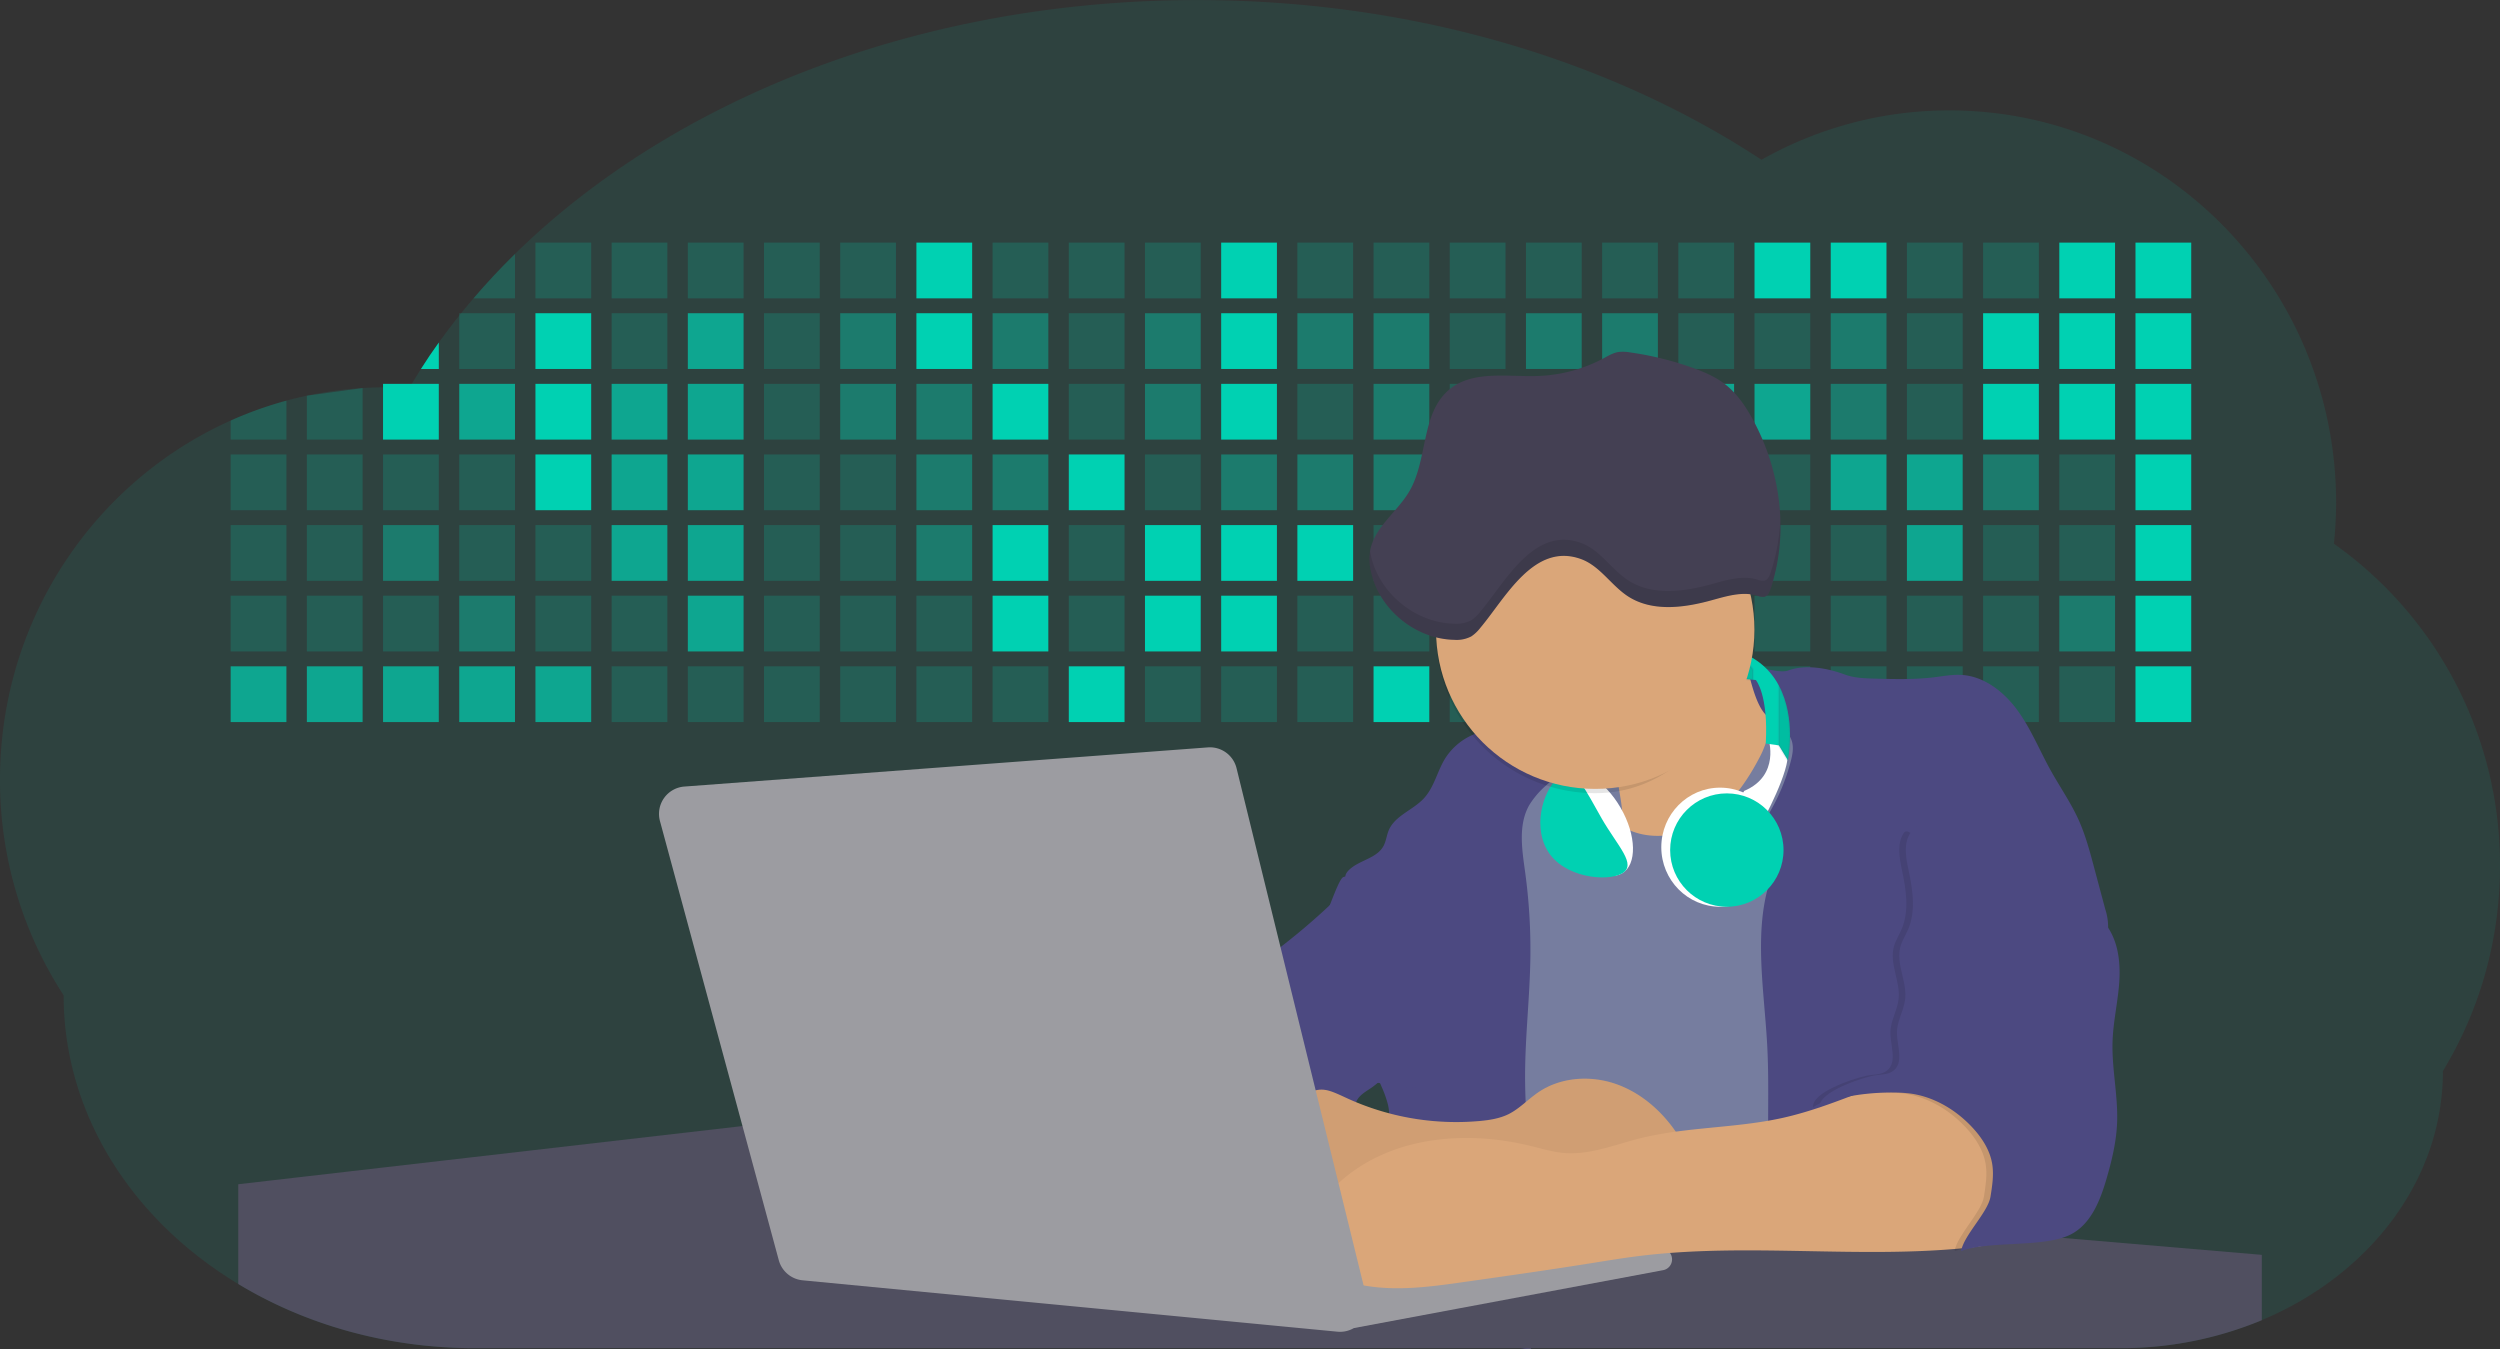 <svg id="aa7bae02-e79e-4d6b-a496-aba15f39787c" data-name="Layer 1" xmlns="http://www.w3.org/2000/svg" width="1144"
    height="617.32" viewBox="0 0 1144 617.32">
    <rect x="0" y="0" width="1144" height="617.32" fill="#333333" stroke="none"/>
    <title>developer activity</title>
    <path
        d="M1172,537.57a181.92,181.92,0,0,1-6.85,49.6,180.06,180.06,0,0,1-19.27,44.28c0,50.1-33.82,93.4-82.91,114a167.3,167.3,0,0,1-64.73,12.8H245.17c-40.25,0-77.55-10.86-108.14-29.36A185.76,185.76,0,0,1,112.2,711c-34-29.22-55.08-69.6-55.08-114.2A180.5,180.5,0,0,1,28,498.08c0-73.36,43.39-136.44,105.55-164.29a174.52,174.52,0,0,1,25.51-9.12q4.63-1.26,9.36-2.26a175.39,175.39,0,0,1,25.51-3.5q4.65-.29,9.35-.33H205c3.46,0,6.89.12,10.3.32l1.12-1.9q2.06-3.44,4.22-6.81,3.9-6.14,8.18-12.1,4.48-6.29,9.35-12.38l.83-1q2.76-3.44,5.64-6.8,9-10.49,19-20.35c72.11-70.68,185.08-116.18,312.08-116.18,98.82,0,189.15,27.55,258.34,73.07A174.18,174.18,0,0,1,920,191.86c97.74,0,177,80.37,177,179.51a184.9,184.9,0,0,1-1,18.78A180,180,0,0,1,1172,537.57Z"
        transform="translate(-28 -141.34)" fill="#00d1b2" opacity="0.1" />
    <path d="M263.66,257.52v20.35h-19Q253.59,267.39,263.66,257.52Z" transform="translate(-28 -141.34)" fill="#00d1b2"
        opacity="0.2" />
    <rect x="245.02" y="111.02" width="25.51" height="25.51" fill="#00d1b2" opacity="0.2" />
    <rect x="279.88" y="111.02" width="25.51" height="25.51" fill="#00d1b2" opacity="0.2" />
    <rect x="314.75" y="111.02" width="25.51" height="25.51" fill="#00d1b2" opacity="0.2" />
    <rect x="349.61" y="111.02" width="25.51" height="25.51" fill="#00d1b2" opacity="0.2" />
    <rect x="384.48" y="111.02" width="25.51" height="25.51" fill="#00d1b2" opacity="0.2" />
    <rect x="419.35" y="111.02" width="25.51" height="25.51" fill="#00d1b2" />
    <rect x="454.21" y="111.02" width="25.51" height="25.51" fill="#00d1b2" opacity="0.2" />
    <rect x="489.08" y="111.02" width="25.51" height="25.51" fill="#00d1b2" opacity="0.2" />
    <rect x="523.94" y="111.02" width="25.51" height="25.51" fill="#00d1b2" opacity="0.2" />
    <rect x="558.81" y="111.02" width="25.51" height="25.51" fill="#00d1b2" />
    <rect x="593.68" y="111.02" width="25.51" height="25.51" fill="#00d1b2" opacity="0.2" />
    <rect x="628.54" y="111.02" width="25.51" height="25.51" fill="#00d1b2" opacity="0.2" />
    <rect x="663.41" y="111.02" width="25.51" height="25.51" fill="#00d1b2" opacity="0.2" />
    <rect x="698.28" y="111.02" width="25.51" height="25.51" fill="#00d1b2" opacity="0.2" />
    <rect x="733.14" y="111.02" width="25.51" height="25.51" fill="#00d1b2" opacity="0.2" />
    <rect x="768.01" y="111.02" width="25.51" height="25.51" fill="#00d1b2" opacity="0.2" />
    <rect x="802.87" y="111.02" width="25.51" height="25.51" fill="#00d1b2" />
    <rect x="837.74" y="111.02" width="25.51" height="25.51" fill="#00d1b2" />
    <rect x="872.61" y="111.02" width="25.51" height="25.51" fill="#00d1b2" opacity="0.2" />
    <rect x="907.47" y="111.02" width="25.51" height="25.51" fill="#00d1b2" opacity="0.2" />
    <rect x="942.34" y="111.02" width="25.51" height="25.51" fill="#00d1b2" />
    <rect x="977.2" y="111.02" width="25.51" height="25.51" fill="#00d1b2" />
    <path d="M228.8,298.08v12.1h-8.18Q224.52,304,228.8,298.08Z" transform="translate(-28 -141.34)" fill="#00d1b2" />
    <rect x="210.15" y="143.33" width="25.51" height="25.51" fill="#00d1b2" opacity="0.2" />
    <rect x="245.02" y="143.33" width="25.51" height="25.51" fill="#00d1b2" />
    <rect x="279.88" y="143.33" width="25.51" height="25.51" fill="#00d1b2" opacity="0.2" />
    <rect x="314.75" y="143.33" width="25.51" height="25.51" fill="#00d1b2" opacity="0.7" />
    <rect x="349.61" y="143.33" width="25.51" height="25.51" fill="#00d1b2" opacity="0.2" />
    <rect x="384.48" y="143.33" width="25.51" height="25.51" fill="#00d1b2" opacity="0.4" />
    <rect x="419.35" y="143.33" width="25.51" height="25.51" fill="#00d1b2" />
    <rect x="454.21" y="143.33" width="25.51" height="25.51" fill="#00d1b2" opacity="0.4" />
    <rect x="489.08" y="143.33" width="25.51" height="25.51" fill="#00d1b2" opacity="0.2" />
    <rect x="523.94" y="143.33" width="25.51" height="25.51" fill="#00d1b2" opacity="0.4" />
    <rect x="558.81" y="143.33" width="25.51" height="25.51" fill="#00d1b2" />
    <rect x="593.68" y="143.33" width="25.51" height="25.51" fill="#00d1b2" opacity="0.4" />
    <rect x="628.54" y="143.33" width="25.51" height="25.51" fill="#00d1b2" opacity="0.4" />
    <rect x="663.41" y="143.33" width="25.51" height="25.51" fill="#00d1b2" opacity="0.2" />
    <rect x="698.28" y="143.33" width="25.51" height="25.51" fill="#00d1b2" opacity="0.4" />
    <rect x="733.14" y="143.33" width="25.51" height="25.51" fill="#00d1b2" opacity="0.4" />
    <rect x="768.01" y="143.33" width="25.51" height="25.51" fill="#00d1b2" opacity="0.2" />
    <rect x="802.87" y="143.33" width="25.51" height="25.51" fill="#00d1b2" opacity="0.2" />
    <rect x="837.74" y="143.33" width="25.51" height="25.51" fill="#00d1b2" opacity="0.4" />
    <rect x="872.61" y="143.33" width="25.51" height="25.51" fill="#00d1b2" opacity="0.2" />
    <rect x="907.47" y="143.33" width="25.51" height="25.51" fill="#00d1b2" />
    <rect x="942.34" y="143.33" width="25.51" height="25.51" fill="#00d1b2" />
    <rect x="977.2" y="143.33" width="25.51" height="25.51" fill="#00d1b2" />
    <path d="M159.06,324.67V342.5H133.55v-8.71A174.52,174.52,0,0,1,159.06,324.67Z" transform="translate(-28 -141.34)"
        fill="#00d1b2" opacity="0.2" />
    <polygon points="165.93 177.57 165.93 201.16 140.42 201.16 140.42 181.07 165.93 177.57" fill="#00d1b2"
        opacity="0.2" />
    <rect x="175.28" y="175.65" width="25.51" height="25.51" fill="#00d1b2" />
    <rect x="210.15" y="175.65" width="25.51" height="25.51" fill="#00d1b2" opacity="0.7" />
    <rect x="245.02" y="175.65" width="25.51" height="25.51" fill="#00d1b2" />
    <rect x="279.88" y="175.65" width="25.51" height="25.51" fill="#00d1b2" opacity="0.7" />
    <rect x="314.75" y="175.65" width="25.51" height="25.51" fill="#00d1b2" opacity="0.7" />
    <rect x="349.61" y="175.65" width="25.51" height="25.51" fill="#00d1b2" opacity="0.2" />
    <rect x="384.48" y="175.65" width="25.51" height="25.51" fill="#00d1b2" opacity="0.4" />
    <rect x="419.35" y="175.65" width="25.51" height="25.51" fill="#00d1b2" opacity="0.4" />
    <rect x="454.21" y="175.65" width="25.51" height="25.51" fill="#00d1b2" />
    <rect x="489.08" y="175.65" width="25.51" height="25.51" fill="#00d1b2" opacity="0.2" />
    <rect x="523.94" y="175.65" width="25.51" height="25.51" fill="#00d1b2" opacity="0.4" />
    <rect x="558.81" y="175.65" width="25.51" height="25.51" fill="#00d1b2" />
    <rect x="593.68" y="175.65" width="25.51" height="25.51" fill="#00d1b2" opacity="0.2" />
    <rect x="628.54" y="175.65" width="25.51" height="25.51" fill="#00d1b2" opacity="0.4" />
    <rect x="663.41" y="175.65" width="25.51" height="25.51" fill="#00d1b2" opacity="0.2" />
    <rect x="698.28" y="175.65" width="25.51" height="25.51" fill="#00d1b2" />
    <rect x="733.14" y="175.65" width="25.51" height="25.51" fill="#00d1b2" opacity="0.2" />
    <rect x="768.01" y="175.65" width="25.51" height="25.51" fill="#00d1b2" opacity="0.7" />
    <rect x="802.87" y="175.65" width="25.51" height="25.51" fill="#00d1b2" opacity="0.7" />
    <rect x="837.74" y="175.65" width="25.51" height="25.51" fill="#00d1b2" opacity="0.4" />
    <rect x="872.61" y="175.65" width="25.51" height="25.51" fill="#00d1b2" opacity="0.2" />
    <rect x="907.47" y="175.65" width="25.51" height="25.51" fill="#00d1b2" />
    <rect x="942.34" y="175.65" width="25.51" height="25.51" fill="#00d1b2" />
    <rect x="977.2" y="175.65" width="25.51" height="25.51" fill="#00d1b2" />
    <rect x="105.55" y="207.96" width="25.51" height="25.51" fill="#00d1b2" opacity="0.2" />
    <rect x="140.42" y="207.96" width="25.51" height="25.51" fill="#00d1b2" opacity="0.2" />
    <rect x="175.28" y="207.96" width="25.51" height="25.51" fill="#00d1b2" opacity="0.2" />
    <rect x="210.15" y="207.96" width="25.51" height="25.51" fill="#00d1b2" opacity="0.2" />
    <rect x="245.02" y="207.96" width="25.51" height="25.51" fill="#00d1b2" />
    <rect x="279.88" y="207.96" width="25.51" height="25.51" fill="#00d1b2" opacity="0.7" />
    <rect x="314.75" y="207.96" width="25.51" height="25.51" fill="#00d1b2" opacity="0.7" />
    <rect x="349.61" y="207.96" width="25.51" height="25.51" fill="#00d1b2" opacity="0.2" />
    <rect x="384.48" y="207.96" width="25.51" height="25.51" fill="#00d1b2" opacity="0.2" />
    <rect x="419.35" y="207.96" width="25.51" height="25.51" fill="#00d1b2" opacity="0.4" />
    <rect x="454.21" y="207.96" width="25.51" height="25.51" fill="#00d1b2" opacity="0.4" />
    <rect x="489.08" y="207.96" width="25.51" height="25.51" fill="#00d1b2" />
    <rect x="523.94" y="207.96" width="25.51" height="25.51" fill="#00d1b2" opacity="0.2" />
    <rect x="558.81" y="207.96" width="25.51" height="25.51" fill="#00d1b2" opacity="0.4" />
    <rect x="593.68" y="207.96" width="25.51" height="25.51" fill="#00d1b2" opacity="0.4" />
    <rect x="628.54" y="207.96" width="25.51" height="25.51" fill="#00d1b2" opacity="0.4" />
    <rect x="663.41" y="207.96" width="25.51" height="25.51" fill="#00d1b2" opacity="0.4" />
    <rect x="698.28" y="207.96" width="25.51" height="25.51" fill="#00d1b2" opacity="0.2" />
    <rect x="733.14" y="207.96" width="25.51" height="25.51" fill="#00d1b2" opacity="0.2" />
    <rect x="768.01" y="207.96" width="25.51" height="25.51" fill="#00d1b2" opacity="0.2" />
    <rect x="802.87" y="207.96" width="25.51" height="25.51" fill="#00d1b2" opacity="0.2" />
    <rect x="837.74" y="207.96" width="25.51" height="25.51" fill="#00d1b2" opacity="0.7" />
    <rect x="872.61" y="207.96" width="25.51" height="25.51" fill="#00d1b2" opacity="0.7" />
    <rect x="907.47" y="207.96" width="25.51" height="25.51" fill="#00d1b2" opacity="0.4" />
    <rect x="942.34" y="207.96" width="25.51" height="25.51" fill="#00d1b2" opacity="0.2" />
    <rect x="977.2" y="207.96" width="25.51" height="25.51" fill="#00d1b2" />
    <rect x="105.55" y="240.28" width="25.51" height="25.51" fill="#00d1b2" opacity="0.2" />
    <rect x="140.42" y="240.28" width="25.51" height="25.51" fill="#00d1b2" opacity="0.2" />
    <rect x="175.28" y="240.28" width="25.51" height="25.51" fill="#00d1b2" opacity="0.4" />
    <rect x="210.15" y="240.28" width="25.51" height="25.51" fill="#00d1b2" opacity="0.2" />
    <rect x="245.02" y="240.28" width="25.51" height="25.51" fill="#00d1b2" opacity="0.2" />
    <rect x="279.88" y="240.28" width="25.51" height="25.51" fill="#00d1b2" opacity="0.7" />
    <rect x="314.75" y="240.28" width="25.51" height="25.51" fill="#00d1b2" opacity="0.7" />
    <rect x="349.61" y="240.28" width="25.51" height="25.51" fill="#00d1b2" opacity="0.2" />
    <rect x="384.48" y="240.28" width="25.51" height="25.51" fill="#00d1b2" opacity="0.2" />
    <rect x="419.35" y="240.28" width="25.51" height="25.51" fill="#00d1b2" opacity="0.4" />
    <rect x="454.21" y="240.28" width="25.51" height="25.51" fill="#00d1b2" />
    <rect x="489.08" y="240.28" width="25.51" height="25.51" fill="#00d1b2" opacity="0.2" />
    <rect x="523.94" y="240.28" width="25.51" height="25.51" fill="#00d1b2" />
    <rect x="558.81" y="240.28" width="25.51" height="25.51" fill="#00d1b2" />
    <rect x="593.68" y="240.28" width="25.51" height="25.51" fill="#00d1b2" />
    <rect x="628.54" y="240.28" width="25.51" height="25.51" fill="#00d1b2" opacity="0.2" />
    <rect x="663.41" y="240.28" width="25.51" height="25.51" fill="#00d1b2" />
    <rect x="698.28" y="240.28" width="25.51" height="25.51" fill="#00d1b2" opacity="0.2" />
    <rect x="733.14" y="240.28" width="25.51" height="25.51" fill="#00d1b2" opacity="0.2" />
    <rect x="768.01" y="240.28" width="25.51" height="25.51" fill="#00d1b2" opacity="0.2" />
    <rect x="802.87" y="240.28" width="25.51" height="25.51" fill="#00d1b2" opacity="0.2" />
    <rect x="837.74" y="240.28" width="25.51" height="25.51" fill="#00d1b2" opacity="0.2" />
    <rect x="872.61" y="240.28" width="25.51" height="25.51" fill="#00d1b2" opacity="0.7" />
    <rect x="907.47" y="240.28" width="25.51" height="25.51" fill="#00d1b2" opacity="0.2" />
    <rect x="942.34" y="240.28" width="25.51" height="25.51" fill="#00d1b2" opacity="0.2" />
    <rect x="977.2" y="240.28" width="25.51" height="25.51" fill="#00d1b2" />
    <rect x="105.55" y="272.59" width="25.51" height="25.51" fill="#00d1b2" opacity="0.2" />
    <rect x="140.42" y="272.59" width="25.51" height="25.51" fill="#00d1b2" opacity="0.2" />
    <rect x="175.28" y="272.59" width="25.51" height="25.51" fill="#00d1b2" opacity="0.2" />
    <rect x="210.15" y="272.59" width="25.51" height="25.51" fill="#00d1b2" opacity="0.4" />
    <rect x="245.02" y="272.59" width="25.51" height="25.51" fill="#00d1b2" opacity="0.2" />
    <rect x="279.88" y="272.59" width="25.51" height="25.51" fill="#00d1b2" opacity="0.2" />
    <rect x="314.75" y="272.59" width="25.51" height="25.51" fill="#00d1b2" opacity="0.7" />
    <rect x="349.61" y="272.59" width="25.51" height="25.51" fill="#00d1b2" opacity="0.2" />
    <rect x="384.48" y="272.59" width="25.51" height="25.51" fill="#00d1b2" opacity="0.2" />
    <rect x="419.35" y="272.59" width="25.51" height="25.51" fill="#00d1b2" opacity="0.2" />
    <rect x="454.21" y="272.59" width="25.51" height="25.51" fill="#00d1b2" />
    <rect x="489.08" y="272.59" width="25.51" height="25.51" fill="#00d1b2" opacity="0.2" />
    <rect x="523.94" y="272.59" width="25.51" height="25.51" fill="#00d1b2" />
    <rect x="558.81" y="272.59" width="25.51" height="25.51" fill="#00d1b2" />
    <rect x="593.68" y="272.59" width="25.51" height="25.51" fill="#00d1b2" opacity="0.2" />
    <rect x="628.54" y="272.59" width="25.51" height="25.51" fill="#00d1b2" opacity="0.2" />
    <rect x="663.41" y="272.59" width="25.51" height="25.51" fill="#00d1b2" opacity="0.2" />
    <rect x="698.28" y="272.59" width="25.51" height="25.51" fill="#00d1b2" opacity="0.2" />
    <rect x="733.14" y="272.59" width="25.51" height="25.51" fill="#00d1b2" opacity="0.2" />
    <rect x="768.01" y="272.59" width="25.51" height="25.51" fill="#00d1b2" opacity="0.2" />
    <rect x="802.87" y="272.59" width="25.51" height="25.51" fill="#00d1b2" opacity="0.2" />
    <rect x="837.74" y="272.59" width="25.51" height="25.51" fill="#00d1b2" opacity="0.2" />
    <rect x="872.61" y="272.59" width="25.51" height="25.51" fill="#00d1b2" opacity="0.2" />
    <rect x="907.47" y="272.59" width="25.51" height="25.51" fill="#00d1b2" opacity="0.2" />
    <rect x="942.34" y="272.59" width="25.51" height="25.51" fill="#00d1b2" opacity="0.4" />
    <rect x="977.2" y="272.59" width="25.51" height="25.51" fill="#00d1b2" />
    <rect x="105.55" y="304.91" width="25.51" height="25.51" fill="#00d1b2" opacity="0.7" />
    <rect x="140.42" y="304.91" width="25.51" height="25.51" fill="#00d1b2" opacity="0.7" />
    <rect x="175.28" y="304.91" width="25.51" height="25.51" fill="#00d1b2" opacity="0.7" />
    <rect x="210.15" y="304.91" width="25.51" height="25.51" fill="#00d1b2" opacity="0.7" />
    <rect x="245.02" y="304.91" width="25.51" height="25.51" fill="#00d1b2" opacity="0.7" />
    <rect x="279.88" y="304.91" width="25.51" height="25.51" fill="#00d1b2" opacity="0.2" />
    <rect x="314.75" y="304.91" width="25.51" height="25.51" fill="#00d1b2" opacity="0.2" />
    <rect x="349.61" y="304.91" width="25.51" height="25.51" fill="#00d1b2" opacity="0.2" />
    <rect x="384.48" y="304.91" width="25.51" height="25.51" fill="#00d1b2" opacity="0.2" />
    <rect x="419.35" y="304.91" width="25.51" height="25.51" fill="#00d1b2" opacity="0.2" />
    <rect x="454.21" y="304.91" width="25.51" height="25.51" fill="#00d1b2" opacity="0.2" />
    <rect x="489.08" y="304.91" width="25.51" height="25.51" fill="#00d1b2" />
    <rect x="523.94" y="304.91" width="25.51" height="25.51" fill="#00d1b2" opacity="0.2" />
    <rect x="558.81" y="304.91" width="25.51" height="25.51" fill="#00d1b2" opacity="0.2" />
    <rect x="593.68" y="304.91" width="25.51" height="25.51" fill="#00d1b2" opacity="0.2" />
    <rect x="628.54" y="304.91" width="25.51" height="25.51" fill="#00d1b2" />
    <rect x="663.41" y="304.91" width="25.51" height="25.51" fill="#00d1b2" opacity="0.2" />
    <rect x="698.28" y="304.91" width="25.51" height="25.51" fill="#00d1b2" opacity="0.2" />
    <rect x="733.14" y="304.91" width="25.51" height="25.51" fill="#00d1b2" opacity="0.2" />
    <rect x="768.01" y="304.91" width="25.51" height="25.51" fill="#00d1b2" opacity="0.2" />
    <rect x="802.87" y="304.91" width="25.51" height="25.51" fill="#00d1b2" opacity="0.2" />
    <rect x="837.74" y="304.91" width="25.51" height="25.51" fill="#00d1b2" opacity="0.2" />
    <rect x="872.61" y="304.91" width="25.51" height="25.51" fill="#00d1b2" opacity="0.2" />
    <rect x="907.47" y="304.91" width="25.51" height="25.51" fill="#00d1b2" opacity="0.2" />
    <rect x="942.34" y="304.91" width="25.51" height="25.51" fill="#00d1b2" opacity="0.2" />
    <rect x="977.2" y="304.91" width="25.51" height="25.51" fill="#00d1b2" />
    <circle cx="734.52" cy="363.89" r="34.87" fill="#767d9f" />
    <path
        d="M760.71,460.87q5.22,22.78,8.86,45.9c.73,4.58,1.38,9.41-.28,13.74-1.39,3.61-4.22,6.43-6.44,9.59s-3.9,7.21-2.55,10.83,5.29,5.6,9.05,6.62c10.76,2.9,22.23.79,32.94-2.35a53.29,53.29,0,0,0,13.81-5.72c4.54-2.88,8.26-6.88,11.68-11,15.61-18.93,25.83-41.65,35.45-64.23a39.12,39.12,0,0,1-33.11-13.34c-3.94-4.63-6.83-11.08-4.61-16.74-6.51,3.57-14.24,3.81-21.25,6.25a75.49,75.49,0,0,0-12.5,6.15q-7.18,4.15-14.28,8.46C772.07,458.29,767,461.19,760.71,460.87Z"
        transform="translate(-28 -141.34)" fill="#daa679" />
    <path
        d="M833.64,487.05c-6.11,11.89-14.06,23.32-25.41,30.4s-26.63,9-38,2c-5.6-3.42-9.84-8.62-14.73-13s-11-8.13-17.57-7.56c-7.24.63-12.91,6.28-17.76,11.69-7.36,8.22-14.47,16.79-19.68,26.52-10,18.7-12.37,40.56-11.93,61.76s3.51,42.29,3.58,63.49c.1,26.08-4.32,51.95-8.79,77.64,41.1-5.06,82.25,6,123.44,10.19,26.36,2.71,52.92,2.65,79.42,2.58,4.66,0,9.62-.12,13.5-2.7a18.2,18.2,0,0,0,5.59-6.64c3.66-6.75,5.13-14.45,6.15-22.06,2.59-19.22,2.67-38.68,2.74-58.08.18-47,.35-94.17-5.62-140.8-1.47-11.47-3.35-23-7.75-33.73s-11.58-20.6-21.62-26.35c-6.45-3.7-21.4-10.14-29-6.41C841.67,460.15,837.73,479.09,833.64,487.05Z"
        transform="translate(-28 -141.34)" fill="#767d9f" />
    <path
        d="M836.68,619.77c-1.55-29-7.86-59.95,5.57-85.69,3.3-6.32-8.54-14.21-4.88-20.33a92.08,92.08,0,0,0,10.06-23.93c.76-2.89,1.37-5.95.65-8.85-1.33-5.29-6.56-8.44-11-11.66-4.9-3.56-7.42-14.41-9-20.28s12.57,1.2,18.26-.89c7.9-2.89,17.94-1.07,25.82,1.86,4.4,1.62,9.18,1.76,13.87,1.88,9.11.24,18.25.47,27.29-.65,4.06-.51,8.13-1.28,12.21-1.05,10.41.59,19.46,7.71,25.62,16.13s10.08,18.23,15.13,27.35c4.21,7.6,9.23,14.78,12.82,22.69,3.18,7,5.19,14.52,7.18,22l5.13,19.19a25.58,25.58,0,0,1,1.26,8.51c-.26,3.07-1.62,5.93-3,8.66A164.12,164.12,0,0,1,971,603.2c-10.79,13.23-23.89,25.16-30.3,41-2.5,6.17-3.89,12.73-5.16,19.27a707.94,707.94,0,0,0-10.9,79.15,174.2,174.2,0,0,0-36.52-12.21,177.61,177.61,0,0,0-19-3c-5.59-.58-12.8.52-18.12-1-8.9-2.53-9.88-17.58-11.23-25.46-2.16-12.55-2.59-25.32-2.67-38C837,648.53,837.45,634.14,836.68,619.77Z"
        transform="translate(-28 -141.34)" fill="#4c4981" />
    <path
        d="M641.23,565.54c4.21,24,8.85,48.07,18,70.62-.23.22-.46.42-.69.62-.81.69-1.65,1.34-2.53,2-2.05,1.44-4.3,2.66-6,4.54a8,8,0,0,0-1.5,2.45,5.48,5.48,0,0,0,0,4.47c-4.77,2.11-10.31,1.46-15.66,1.26-4.61-.17-9.08,0-12.78,2.53-5.14,3.54-6.69,10.34-7.52,16.52q-.46,3.38-.79,6.77-.32,3.15-.52,6.32a188.61,188.61,0,0,0-.19,21q.08,1.92.21,3.84c-16.34-.39-31.23-8.91-45.32-17.19-3.22-1.89-6.54-3.88-8.63-7A15.8,15.8,0,0,1,555,674c0-.51.09-1,.16-1.52a41.58,41.58,0,0,1,2.29-8.68,107.2,107.2,0,0,1,19.19-32.65c3.58-4.18,7.61-8.27,9.28-13.52.73-2.29,1-4.72,1.74-7,3.32-9.88,15.3-14.55,19.4-24.14,1-2.29,1.46-4.8,2.7-7a17.63,17.63,0,0,1,4.25-4.75c.73-.61,1.49-1.2,2.24-1.79q10.54-8.26,20.31-17.45,1.82-1.71,3.6-3.46A59.48,59.48,0,0,0,641.23,565.54Z"
        transform="translate(-28 -141.34)" fill="#4c4981" />
    <path
        d="M742,494.56c-1.44,1.52-3,2.95-4.53,4.37l-.41.37-1.62,1.5a39,39,0,0,0-7.55,8.79l-.17.28c-5.1,9.13-3.21,20.37-1.79,30.74a261.55,261.55,0,0,1,2.37,39c-.26,18-2.38,35.88-2.42,53.86,0,4.08.09,8.15.27,12.23.29,6.63.79,13.25,1.39,19.87.65,7.26,1.43,14.51,2.16,21.76.58,5.61,1.13,11.21,1.59,16.81.23,2.9.45,5.79.63,8.69.21,3.4.38,6.81.48,10.21h0c.07,2.16.11,4.31.11,6.47,0,1.23,0,2.45,0,3.67q0,3.51-.19,7-.2,4.49-.61,9c-.31,3.27-.86,6.84-3.16,9.14-.14.14-.29.27-.44.4l-3.24-.4a332.72,332.72,0,0,0-67.3-1.2c.49-3.38.94-6.75,1.38-10.14.2-1.6.4-3.21.59-4.82q.33-2.76.63-5.52c.23-2,.44-4,.64-6q.78-7.73,1.37-15.47.87-11.29,1.32-22.62.22-5.41.34-10.83.17-6.72.16-13.45,0-6.54-.11-13.1c0-1.44-.06-2.88-.18-4.31a27.35,27.35,0,0,0-.53-3.83,49.87,49.87,0,0,0-3-8.48c-.22-.52-.43-1-.64-1.55-.12-.27-.23-.55-.34-.82,5.76-5.13,9.86-12,13.8-18.76,6.39-10.89,12.93-22.26,14-34.84s-5.18-26.71-17.2-30.55c-3.27-1-6.73-1.28-10.1-1.87-3.18-.56-9.81-1.83-13.49-4.11q-3,3.08-6,6.05a22.15,22.15,0,0,1,2.17-8.71l1.42.07a2.71,2.71,0,0,1-.16-1c0-1.07.74-2.28,2.32-3.62,4.71-4,12.12-4.89,15.09-10.3,1.24-2.25,1.45-4.93,2.45-7.29,2.87-6.73,11.11-9.21,16.07-14.59s6.2-13,10.21-19a28.62,28.62,0,0,1,12-10c.4-.19.81-.38,1.22-.55,8.3-3.55,18.16-4.36,26.76-4.34,3.34,0,12,.1,16.24,1.79a5.32,5.32,0,0,1,1.85,1.13C752.37,480.61,745.34,491,742,494.56Z"
        transform="translate(-28 -141.34)" fill="#4c4981" />
    <path
        d="M642.72,542.69a60.88,60.88,0,0,1,46.74,4.87c7.2,4,13.66,9.58,17.62,16.78,5.95,10.8,5.69,23.82,5.27,36.15-.21,6.17-.48,12.56-3.2,18.1C706,625,700.06,629.4,694,633a42.24,42.24,0,0,1-12.32,5.33c-6.72,1.46-13.7.22-20.47-1-7.36-1.36-15.26-3-20.37-8.48-3-3.18-4.64-7.31-6.26-11.35q-3.49-8.75-7-17.48c-4.05-10.11-5.42-18.52-.07-28.37,2.43-4.49,5.4-8.69,7.8-13.21C636.51,556.14,640.81,543.28,642.72,542.69Z"
        transform="translate(-28 -141.34)" fill="#4c4981" />
    <path
        d="M1063,715.56v29.9a167.3,167.3,0,0,1-64.73,12.8H728.58c-.14.14-.29.27-.44.4l-3.24-.4H245.17c-40.25,0-77.55-10.86-108.14-29.36V683.25l230.72-26.63.18,0L502.29,668l34.77,3,18.06,1.53,37.38,3.17,19.23,1.63,28,2.38,3.94.33,20.18,1.71L691.23,684l38.5,3.26,64.18,5.45,45.15,3.83,74.14,6.29,14.1,1.19,1.52.13,1.32.11,18.62,1.58,20.44,1.74,2.37.2Z"
        transform="translate(-28 -141.34)" fill="#504f60" />
    <polygon points="764 573.12 474.86 523.77 463.65 580.46 596.19 596.33 637 601.44 749.26 579.33 764 573.12"
        fill="#9c9ca1" />
    <path d="M642.33,739.94l144.86-27.23a5,5,0,0,1,5.94,4.93h0a5,5,0,0,1-4.09,4.93L647.57,749.06Z"
        transform="translate(-28 -141.34)" fill="#9c9ca1" />
    <path
        d="M705.17,654.31c4.51-.42,9.08-1.13,13.14-3.13,5-2.49,8.89-6.78,13.52-9.94,10.18-7,23.8-7.94,35.47-3.92s21.41,12.63,28.23,22.91c4.53,6.85,7.93,15.59,4.73,23.15a30.51,30.51,0,0,1-4.12,6.44l-8.34,10.9a29,29,0,0,1-5.66,6.09c-3.12,2.27-7,3.2-10.82,3.76-10.15,1.48-20.48.64-30.71,1.32-17.57,1.17-34.73,6.83-52.34,6.64-10.12-.11-20.11-2.15-30-4.19l-43.77-9c-7.62-1.56-16.23-3.84-19.82-10.75-1.61-3.11-1.91-6.71-2.1-10.21-.52-9.64,0-20.36,6.68-27.31,6.28-6.52,16.21-8.58,23.71-13.4,9.18-5.91,12.21-4,21.89.44A120,120,0,0,0,705.17,654.31Z"
        transform="translate(-28 -141.34)" fill="#daa679" />
    <path
        d="M705.17,654.31c4.51-.42,9.08-1.13,13.14-3.13,5-2.49,8.89-6.78,13.52-9.94,10.18-7,23.8-7.94,35.47-3.92s21.41,12.63,28.23,22.91c4.53,6.85,7.93,15.59,4.73,23.15a30.51,30.51,0,0,1-4.12,6.44l-8.34,10.9a29,29,0,0,1-5.66,6.09c-3.12,2.27-7,3.2-10.82,3.76-10.15,1.48-20.48.64-30.71,1.32-17.57,1.17-34.73,6.83-52.34,6.64-10.12-.11-20.11-2.15-30-4.19l-43.77-9c-7.62-1.56-16.23-3.84-19.82-10.75-1.61-3.11-1.91-6.71-2.1-10.21-.52-9.64,0-20.36,6.68-27.31,6.28-6.52,16.21-8.58,23.71-13.4,9.18-5.91,12.21-4,21.89.44A120,120,0,0,0,705.17,654.31Z"
        transform="translate(-28 -141.34)" opacity="0.05" />
    <path
        d="M880.94,640.6c-12.28,4.75-24.63,9.52-37.49,12.35-21.56,4.75-44.12,4-65.51,9.43-11.3,2.88-22.53,7.52-34.14,6.58-5.19-.42-10.2-2-15.25-3.2-28.37-7-60.62-4.73-83.66,13.27-7.88,6.15-14.33,13.82-20.18,22a14.7,14.7,0,0,0,5.91,21.88A86.62,86.62,0,0,0,659,730.48c13.13,1.16,26.32-.7,39.38-2.56,19.38-2.75,38.77-5.51,58.1-8.6,6.94-1.11,13.88-2.26,20.86-3.14,50.23-6.35,101.37,1.37,151.73-3.93,5.09-.54,10.27-1.24,14.9-3.41,11.72-5.5,17.52-20,15.1-32.74s-11.76-23.33-23-29.83c-9.42-5.47-19.58-7.68-30.07-10C896.26,634,890.32,637,880.94,640.6Z"
        transform="translate(-28 -141.34)" fill="#daa679" />
    <path
        d="M988.67,564.44c5.54,7.26,6.72,17,6.12,26.09s-2.76,18.08-3.08,27.21c-.44,12.52,2.58,25,2.07,37.48-.36,8.73-2.43,17.29-4.88,25.67-2.89,9.89-7.07,20.52-16.2,25.27-12.12,6.31-37.54,2.76-50.29,7.7,1.16-7.23,12.28-17.7,13.44-24.93.8-5,1.61-10.14.75-15.15-1.1-6.39-4.85-12.06-9.3-16.78-7.08-7.51-16.32-13.16-26.47-15s-35-.33-43.12,6.08c-1-6.62,17.6-13,24.14-14.43,3.26-.73,7-.32,9.61-2.39,5-3.92,1.37-11.73,1.61-18,.19-5,3.11-9.58,3.7-14.58,1-8-4.22-16.15-2.17-24,.76-2.9,2.45-5.45,3.62-8.21,3.56-8.45,2-18.09.1-27.07-1.18-5.64-2.33-12,.81-16.81,2.91-4.49,11.17,11.5,16.46,10.76,17.47-2.45,33.28-15.4,47.39-4.8,7.19,5.4,8.13,11,11,18.71C976.77,554.6,984,558.36,988.67,564.44Z"
        transform="translate(-28 -141.34)" opacity="0.1" />
    <path
        d="M991.67,564.44c5.54,7.26,6.72,17,6.12,26.09s-2.76,18.08-3.08,27.21c-.44,12.52,2.58,25,2.07,37.48-.36,8.73-2.43,17.29-4.88,25.67-2.89,9.89-7.07,20.52-16.2,25.27-12.12,6.31-37.54,2.76-50.29,7.7,1.16-7.23,12.28-17.7,13.44-24.93.8-5,1.61-10.14.75-15.15-1.1-6.39-4.85-12.06-9.3-16.78-7.08-7.51-16.32-13.16-26.47-15s-35-.33-43.12,6.08c-1-6.62,17.6-13,24.14-14.43,3.26-.73,7-.32,9.61-2.39,5-3.92,1.37-11.73,1.61-18,.19-5,3.11-9.58,3.7-14.58,1-8-4.22-16.15-2.17-24,.76-2.9,2.45-5.45,3.62-8.21,3.56-8.45,2-18.09.1-27.07-1.18-5.64-2.33-12,.81-16.81,2.91-4.49,8.6-6.19,13.89-6.94a68.42,68.42,0,0,1,50,12.9c7.19,5.4,8.13,11,11,18.71C979.77,554.6,987,558.36,991.67,564.44Z"
        transform="translate(-28 -141.34)" fill="#4c4981" />
    <path
        d="M330,517.06,384.37,718a12.55,12.55,0,0,0,10.91,9.21L640,750.72a12.54,12.54,0,0,0,13.38-15.48L593.84,492.86a12.54,12.54,0,0,0-13.12-9.51L341.13,501.27A12.54,12.54,0,0,0,330,517.06Z"
        transform="translate(-28 -141.34)" fill="#9c9ca1" />
    <ellipse cx="787.11" cy="387.68" rx="26.9" ry="27.25" fill="#fff" />
    <path
        d="M837.2,479.31s5.67,16.86-11.06,23.95L824,507l10.48,10.34S847.4,493.77,846,485.4C846,485.4,844,476.9,837.2,479.31Z"
        transform="translate(-28 -141.34)" fill="#fff" />
    <circle cx="790.2" cy="388.99" r="25.94" fill="#00d1b2" />
    <path
        d="M846.13,489.23l-4.12-6.8-6-.85c1.28-22.39-4.53-29.06-4.53-29.06l-1.35-.13-5.88-.57-11.06-11.48v-3.26c15.54,1.85,24.13,9.23,28.77,17.88C850.16,470.14,846.13,489.23,846.13,489.23Z"
        transform="translate(-28 -141.34)" fill="#00d1b2" />
    <path d="M830.18,448.27v4.12l-5.88-.57-11.06-11.48S830.35,444.17,830.18,448.27Z" transform="translate(-28 -141.34)"
        stroke="#4c4981" stroke-miterlimit="10" opacity="0.1" />
    <path d="M846.13,489.23l-4.12-6.8V455C850.16,470.14,846.13,489.23,846.13,489.23Z" transform="translate(-28 -141.34)"
        stroke="#4c4981" stroke-miterlimit="10" opacity="0.1" />
    <ellipse cx="757.11" cy="518.2" rx="14.43" ry="26.32" transform="translate(-185.67 306.64) rotate(-30)"
        fill="#fff" />
    <path d="M761,516c7.27,12.59,16.19,21,9.29,25s-27,2-34.27-10.6-.67-30,6.23-34S753.72,503.38,761,516Z"
        transform="translate(-28 -141.34)" fill="#00d1b2" />
    <path d="M825.73,425.3c0,40.23-27.53,79-67.76,79a72.85,72.85,0,0,1,0-145.7C798.2,358.64,825.73,385.06,825.73,425.3Z"
        transform="translate(-28 -141.34)" opacity="0.1" />
    <circle cx="729.97" cy="288.15" r="72.85" fill="#daa679" />
    <path
        d="M751.57,397.21c8.67,3.19,13.8,12.15,21.58,17.14,11,7,25.32,5.19,37.88,1.73,7-1.91,14.32-4.24,21.21-2.12a6,6,0,0,0,3.23.46c1.5-.43,2.24-2.09,2.73-3.57,8.52-25.4,4.69-54.17-8.17-77.67-3.32-6.06-7.3-11.92-12.78-16.13-4.32-3.31-9.4-5.48-14.52-7.33a145,145,0,0,0-28.88-7.13,17.94,17.94,0,0,0-5.27-.17c-2.41.39-4.57,1.69-6.72,2.85A68.78,68.78,0,0,1,732,313.38c-14,.53-30-2.77-40.79,6.21-13,10.77-9.76,31.78-18.19,46.4-5.58,9.67-16.34,16.69-18.11,27.7a25.57,25.57,0,0,0,.63,10.07c4.12,16.94,20.52,30.06,38,30.37a14.42,14.42,0,0,0,7.76-1.59,17.55,17.55,0,0,0,4.09-3.89C716.84,415.09,729.94,389.25,751.57,397.21Z"
        transform="translate(-28 -141.34)" fill="#444053" />
    <path
        d="M838.2,403.48c-.49,1.48-1.23,3.14-2.73,3.57a6,6,0,0,1-3.23-.46c-6.89-2.12-14.25.21-21.2,2.12-12.57,3.46-26.92,5.31-37.88-1.73-7.79-5-12.91-14-21.59-17.14-21.63-8-34.73,17.88-46.21,31.44a17.55,17.55,0,0,1-4.09,3.89,14.42,14.42,0,0,1-7.76,1.59c-17.42-.31-33.83-13.43-38-30.37-.23-1-.43-2-.58-3,0,.09,0,.17-.05.26a25.57,25.57,0,0,0,.63,10.07c4.12,16.94,20.53,30.06,38,30.37a14.42,14.42,0,0,0,7.76-1.59,17.55,17.55,0,0,0,4.09-3.89c11.48-13.56,24.58-39.4,46.21-31.44,8.68,3.19,13.8,12.15,21.59,17.14,11,7,25.31,5.19,37.88,1.73,7-1.91,14.31-4.24,21.2-2.12a6,6,0,0,0,3.23.46c1.5-.43,2.24-2.09,2.73-3.57a90.29,90.29,0,0,0,4.48-32.26A88.8,88.8,0,0,1,838.2,403.48Z"
        transform="translate(-28 -141.34)" opacity="0.1" />
</svg>